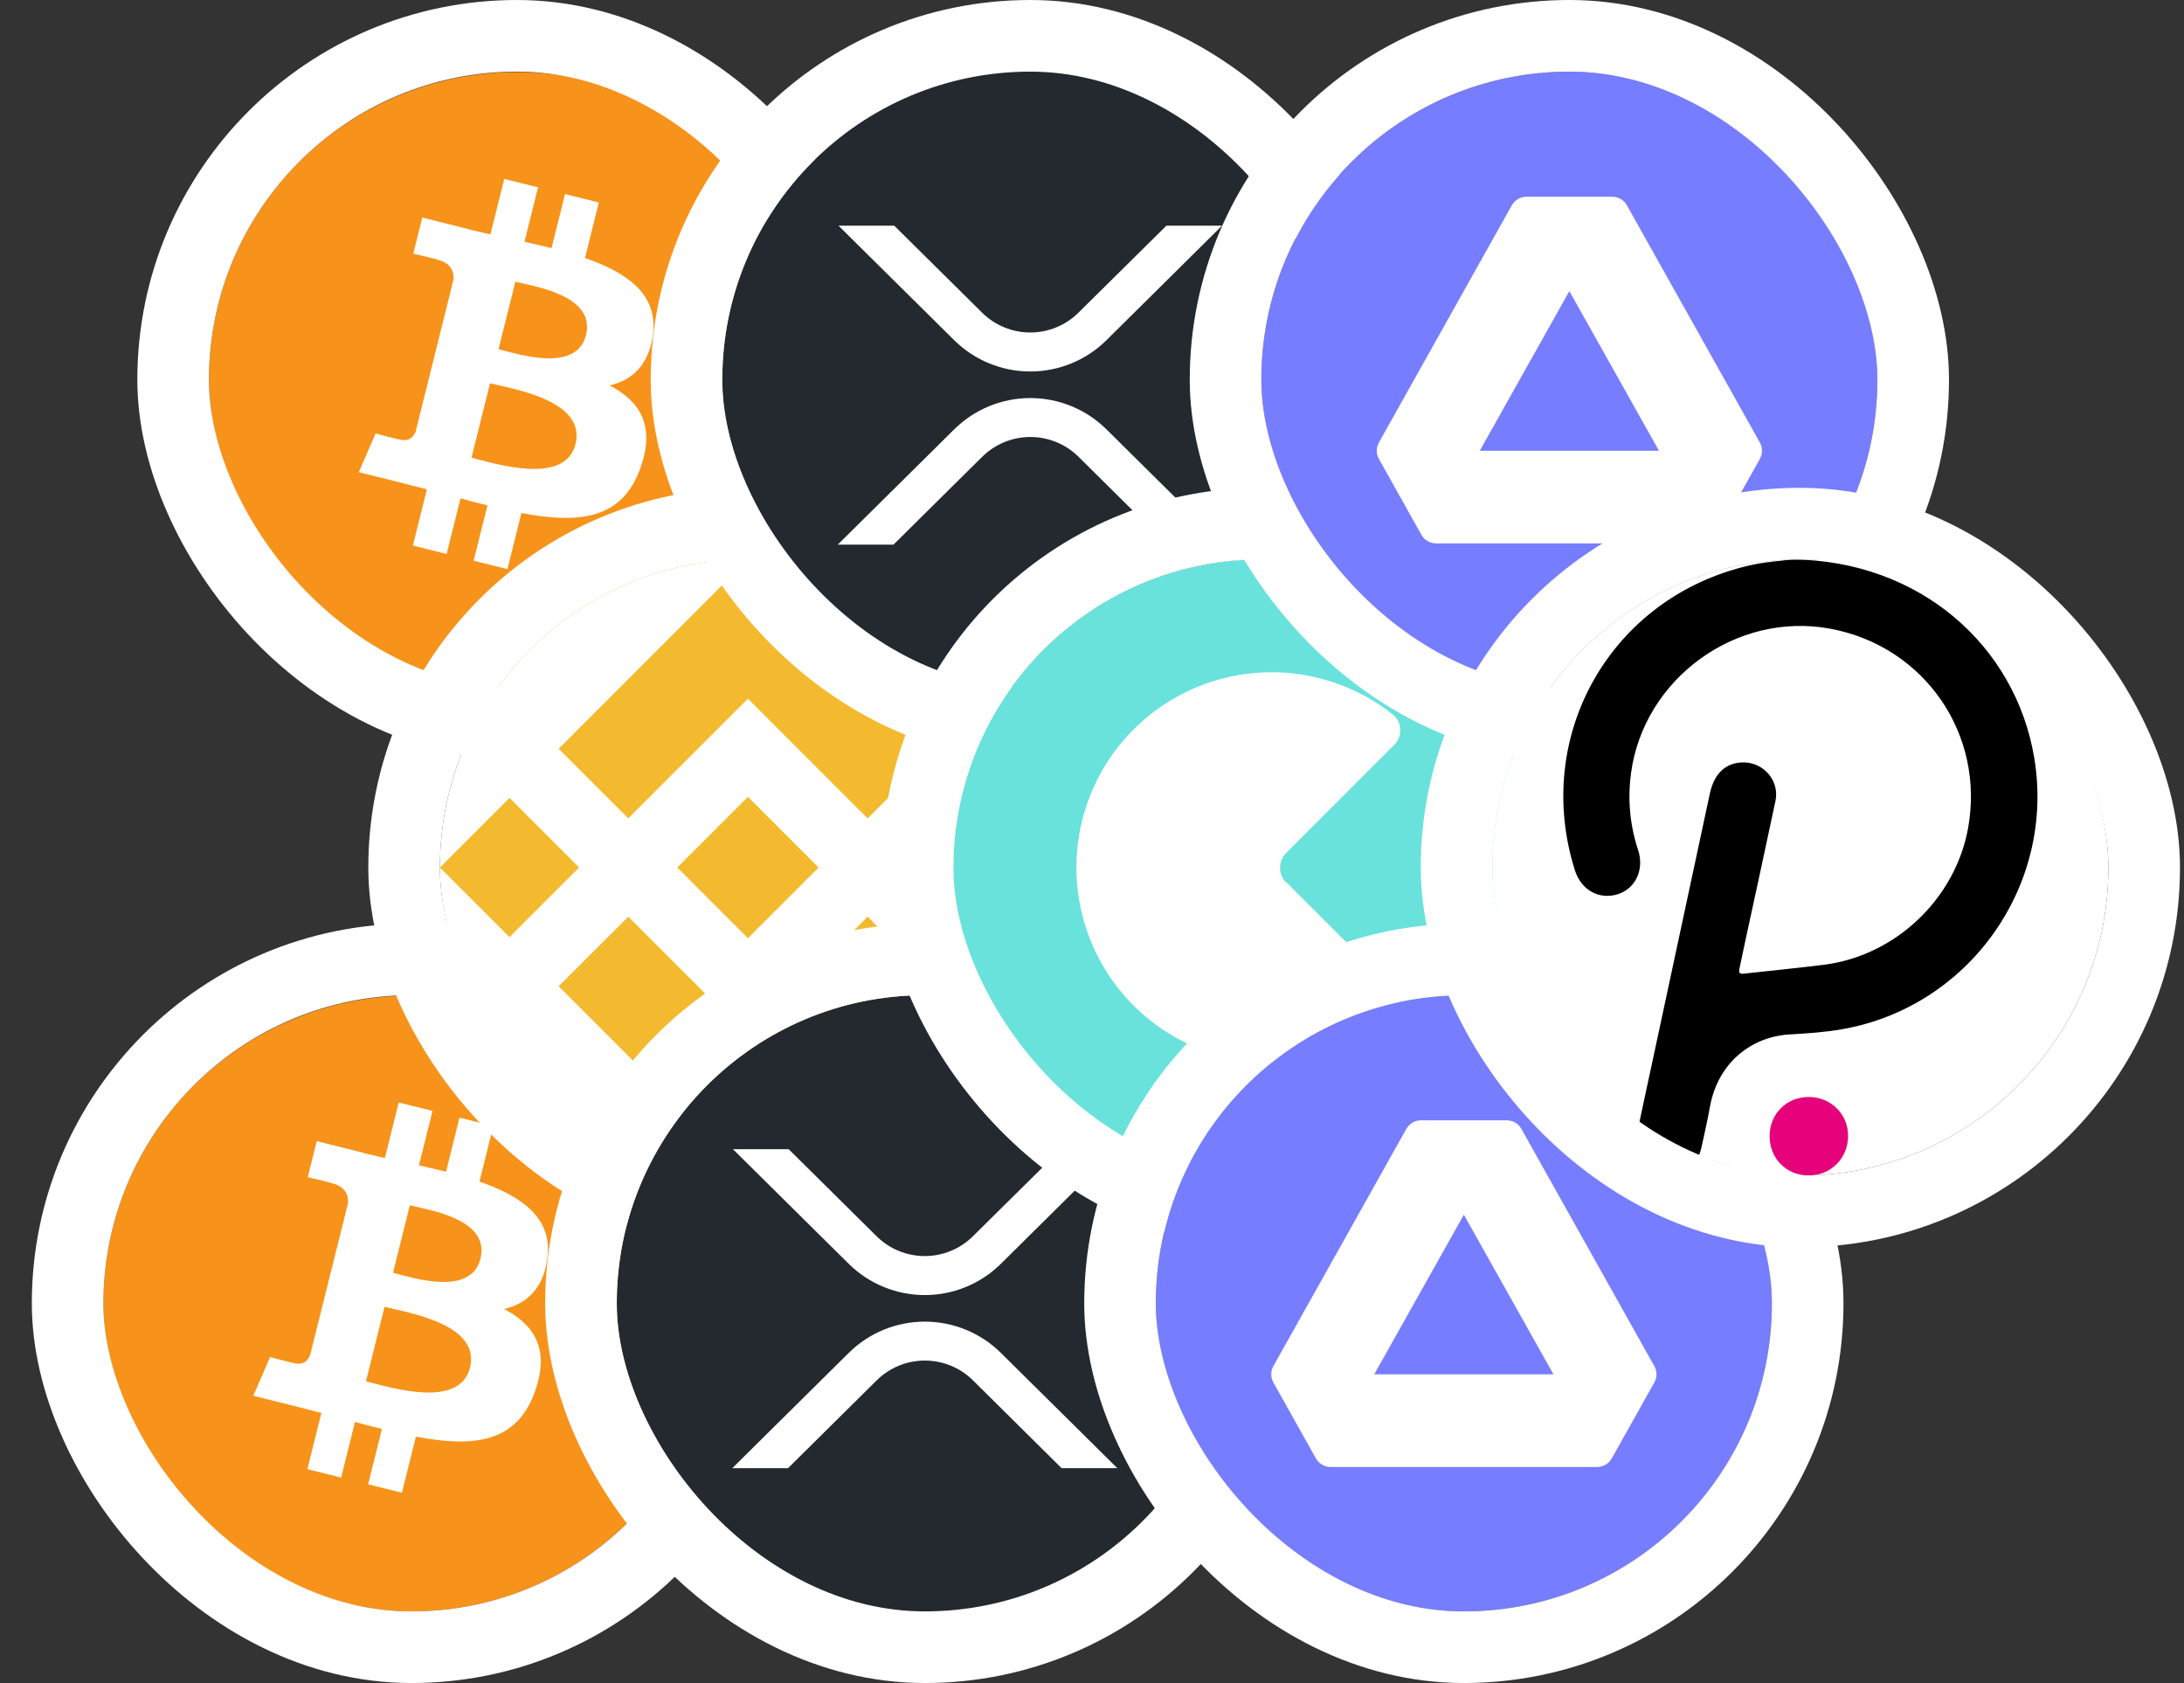 <svg width="61" height="47" viewBox="0 0 61 47" fill="none" xmlns="http://www.w3.org/2000/svg">
<rect x="0" y="0" width="61" height="47" fill="#333333" stroke="none"/>
<g clip-path="url(#clip0_4_10936)">
<path d="M22.771 12.696C21.622 17.305 16.954 20.11 12.345 18.96C7.737 17.811 4.932 13.143 6.082 8.535C7.23 3.925 11.898 1.12 16.506 2.269C21.116 3.418 23.92 8.087 22.771 12.696L22.771 12.696H22.771Z" fill="#F7931A"/>
<path d="M18.231 9.376C18.402 8.231 17.531 7.616 16.339 7.205L16.726 5.655L15.781 5.419L15.405 6.929C15.157 6.867 14.902 6.809 14.649 6.751L15.028 5.231L14.084 4.996L13.697 6.546C13.492 6.5 13.29 6.453 13.095 6.405L13.096 6.4L11.794 6.075L11.543 7.083C11.543 7.083 12.243 7.244 12.228 7.254C12.611 7.349 12.68 7.602 12.668 7.803L12.228 9.569C12.254 9.576 12.288 9.586 12.326 9.601C12.295 9.593 12.261 9.585 12.226 9.576L11.609 12.051C11.562 12.167 11.444 12.342 11.176 12.275C11.186 12.289 10.49 12.104 10.49 12.104L10.021 13.185L11.25 13.491C11.479 13.548 11.703 13.608 11.923 13.665L11.532 15.233L12.475 15.469L12.862 13.917C13.12 13.987 13.37 14.051 13.615 14.112L13.229 15.657L14.173 15.892L14.564 14.326C16.174 14.631 17.384 14.508 17.893 13.052C18.304 11.88 17.873 11.203 17.026 10.762C17.643 10.62 18.108 10.214 18.232 9.376L18.231 9.376L18.231 9.376ZM16.074 12.401C15.783 13.573 13.809 12.94 13.169 12.78L13.687 10.702C14.327 10.862 16.379 11.178 16.074 12.401H16.074ZM16.366 9.359C16.1 10.426 14.457 9.884 13.924 9.751L14.394 7.866C14.927 7.999 16.643 8.247 16.366 9.359H16.366Z" fill="white"/>
</g>
<rect x="4.836" y="1" width="19.206" height="19.206" rx="9.603" stroke="white" stroke-width="2"/>
<g clip-path="url(#clip1_4_10936)">
<path d="M19.824 38.485C18.675 43.094 14.007 45.899 9.397 44.749C4.79 43.6 1.985 38.932 3.135 34.324C4.283 29.714 8.951 26.909 13.559 28.058C18.168 29.207 20.973 33.876 19.824 38.485L19.824 38.485H19.824Z" fill="#F7931A"/>
<path d="M15.284 35.165C15.455 34.02 14.584 33.405 13.392 32.995L13.778 31.444L12.834 31.208L12.458 32.718C12.21 32.657 11.955 32.598 11.701 32.54L12.081 31.02L11.137 30.785L10.75 32.336C10.545 32.289 10.343 32.242 10.147 32.194L10.149 32.189L8.847 31.864L8.596 32.872C8.596 32.872 9.296 33.033 9.281 33.043C9.663 33.138 9.733 33.391 9.721 33.592L9.281 35.358C9.307 35.365 9.341 35.375 9.379 35.39C9.347 35.382 9.314 35.374 9.279 35.365L8.662 37.84C8.615 37.956 8.496 38.131 8.229 38.065C8.239 38.078 7.543 37.893 7.543 37.893L7.074 38.974L8.303 39.28C8.531 39.337 8.755 39.398 8.976 39.454L8.585 41.023L9.528 41.258L9.915 39.706C10.173 39.776 10.423 39.84 10.667 39.901L10.282 41.446L11.226 41.681L11.617 40.115C13.226 40.42 14.437 40.297 14.946 38.841C15.357 37.669 14.926 36.992 14.079 36.551C14.696 36.409 15.16 36.004 15.284 35.166L15.284 35.165L15.284 35.165ZM13.127 38.19C12.835 39.362 10.861 38.728 10.222 38.57L10.74 36.491C11.38 36.651 13.432 36.967 13.127 38.19H13.127ZM13.419 35.148C13.153 36.215 11.51 35.673 10.977 35.54L11.447 33.655C11.98 33.788 13.696 34.036 13.419 35.148H13.419Z" fill="white"/>
</g>
<rect x="1.889" y="26.789" width="19.206" height="19.206" rx="9.603" stroke="white" stroke-width="2"/>
<g clip-path="url(#clip2_4_10936)">
<rect x="12.287" y="15.621" width="17.206" height="17.206" rx="8.603" fill="white"/>
<path d="M17.549 22.851L20.89 19.51L24.233 22.853L26.178 20.908L20.89 15.621L15.604 20.907L17.549 22.851L17.549 22.851ZM12.287 24.224L14.232 22.279L16.176 24.224L14.231 26.168L12.287 24.224ZM17.549 25.597L20.89 28.939L24.233 25.596L26.179 27.539L26.178 27.54L20.89 32.827L15.604 27.541L15.602 27.539L17.549 25.597L17.549 25.597ZM25.605 24.225L27.549 22.281L29.493 24.225L27.549 26.169L25.605 24.225Z" fill="#F3BA2F"/>
<path d="M22.862 24.223H22.863L20.89 22.25L19.432 23.708L19.264 23.875L18.919 24.221L18.916 24.224L18.919 24.227L20.89 26.198L22.863 24.225L22.864 24.224L22.862 24.223" fill="#F3BA2F"/>
</g>
<rect x="11.287" y="14.621" width="19.206" height="19.206" rx="9.603" stroke="white" stroke-width="2"/>
<g clip-path="url(#clip3_4_10936)">
<path d="M28.777 19.206C33.528 19.206 37.38 15.354 37.38 10.603C37.38 5.852 33.528 2 28.777 2C24.026 2 20.174 5.852 20.174 10.603C20.174 15.354 24.026 19.206 28.777 19.206Z" fill="#23292F"/>
<path d="M32.579 6.301H34.133L30.899 9.504C30.333 10.061 29.571 10.373 28.777 10.373C27.983 10.373 27.222 10.061 26.656 9.504L23.419 6.301H24.976L27.433 8.733C27.791 9.086 28.273 9.284 28.776 9.284C29.279 9.284 29.762 9.086 30.119 8.733L32.579 6.301ZM24.957 15.207H23.4L26.656 11.984C27.222 11.427 27.983 11.115 28.777 11.115C29.571 11.115 30.333 11.427 30.899 11.984L34.154 15.206H32.598L30.122 12.753C29.764 12.4 29.281 12.202 28.778 12.202C28.276 12.202 27.793 12.4 27.435 12.753L24.956 15.207H24.957Z" fill="white"/>
</g>
<rect x="19.174" y="1" width="19.206" height="19.206" rx="9.603" stroke="white" stroke-width="2"/>
<g clip-path="url(#clip4_4_10936)">
<path d="M25.83 44.995C30.581 44.995 34.433 41.144 34.433 36.392C34.433 31.641 30.581 27.789 25.83 27.789C21.078 27.789 17.227 31.641 17.227 36.392C17.227 41.144 21.078 44.995 25.83 44.995Z" fill="#23292F"/>
<path d="M29.632 32.09H31.186L27.951 35.293C27.386 35.85 26.624 36.162 25.83 36.162C25.036 36.162 24.274 35.85 23.709 35.293L20.472 32.09H22.029L24.486 34.522C24.844 34.875 25.326 35.073 25.829 35.073C26.332 35.073 26.814 34.875 27.172 34.522L29.632 32.09ZM22.01 40.996H20.453L23.709 37.773C24.274 37.216 25.036 36.904 25.83 36.904C26.624 36.904 27.386 37.216 27.951 37.773L31.207 40.995H29.65L27.174 38.542C26.817 38.189 26.334 37.991 25.831 37.991C25.328 37.991 24.846 38.189 24.488 38.542L22.009 40.996H22.01Z" fill="white"/>
</g>
<rect x="16.227" y="26.789" width="19.206" height="19.206" rx="9.603" stroke="white" stroke-width="2"/>
<g clip-path="url(#clip5_4_10936)">
<rect x="26.627" y="15.621" width="17.206" height="17.206" rx="8.603" fill="white"/>
<path d="M35.923 24.63L38.94 27.647C38.997 27.705 39.042 27.775 39.071 27.851C39.099 27.928 39.111 28.01 39.106 28.091C39.101 28.173 39.078 28.253 39.039 28.325C39.001 28.397 38.947 28.46 38.882 28.51C38.077 29.142 37.11 29.535 36.092 29.643C35.074 29.752 34.047 29.571 33.126 29.122C32.206 28.674 31.431 27.975 30.889 27.106C30.348 26.237 30.062 25.233 30.064 24.21C30.067 23.186 30.358 22.184 30.903 21.317C31.449 20.451 32.228 19.756 33.15 19.312C34.072 18.868 35.101 18.692 36.118 18.805C37.136 18.919 38.101 19.316 38.903 19.953C38.965 20.003 39.015 20.066 39.051 20.138C39.087 20.209 39.107 20.288 39.11 20.368C39.114 20.447 39.1 20.527 39.071 20.602C39.042 20.676 38.997 20.743 38.94 20.799L35.921 23.818C35.868 23.871 35.825 23.934 35.797 24.004C35.767 24.077 35.753 24.155 35.753 24.233C35.752 24.312 35.768 24.39 35.799 24.463C35.827 24.533 35.869 24.596 35.923 24.649V24.63ZM35.23 15.621C33.529 15.621 31.865 16.126 30.45 17.071C29.036 18.016 27.933 19.36 27.282 20.932C26.631 22.504 26.46 24.234 26.792 25.903C27.124 27.572 27.944 29.104 29.147 30.308C30.35 31.511 31.883 32.33 33.552 32.662C35.221 32.994 36.95 32.824 38.522 32.172C40.094 31.521 41.438 30.419 42.383 29.004C43.329 27.589 43.833 25.926 43.833 24.224C43.833 21.942 42.927 19.754 41.313 18.141C39.7 16.527 37.512 15.621 35.23 15.621V15.621Z" fill="#69E2DC"/>
</g>
<rect x="25.627" y="14.621" width="19.206" height="19.206" rx="9.603" stroke="white" stroke-width="2"/>
<g clip-path="url(#clip6_4_10936)">
<path d="M43.834 19.206C48.585 19.206 52.437 15.354 52.437 10.603C52.437 5.852 48.585 2 43.834 2C39.082 2 35.23 5.852 35.23 10.603C35.23 15.354 39.082 19.206 43.834 19.206Z" fill="#767DFF"/>
<path fill-rule="evenodd" clip-rule="evenodd" d="M42.634 5.494H45.032C45.115 5.494 45.197 5.516 45.269 5.558C45.34 5.6 45.4 5.66 45.44 5.733L49.154 12.357C49.193 12.427 49.213 12.505 49.213 12.585C49.213 12.665 49.193 12.744 49.154 12.814L47.965 14.933C47.925 15.006 47.866 15.066 47.794 15.108C47.722 15.15 47.641 15.173 47.558 15.173H40.109C40.026 15.173 39.944 15.15 39.872 15.108C39.8 15.066 39.741 15.006 39.7 14.933L38.513 12.814C38.474 12.744 38.453 12.665 38.453 12.585C38.453 12.505 38.474 12.427 38.513 12.357L42.226 5.733C42.267 5.66 42.326 5.6 42.398 5.558C42.469 5.516 42.551 5.494 42.634 5.494ZM43.833 8.129L41.331 12.585H46.335L43.833 8.129Z" fill="white"/>
</g>
<rect x="34.23" y="1" width="19.206" height="19.206" rx="9.603" stroke="white" stroke-width="2"/>
<g clip-path="url(#clip7_4_10936)">
<path d="M40.886 44.995C45.638 44.995 49.489 41.144 49.489 36.392C49.489 31.641 45.638 27.789 40.886 27.789C36.135 27.789 32.283 31.641 32.283 36.392C32.283 41.144 36.135 44.995 40.886 44.995Z" fill="#767DFF"/>
<path fill-rule="evenodd" clip-rule="evenodd" d="M39.687 31.283H42.085C42.168 31.283 42.25 31.305 42.322 31.347C42.393 31.389 42.453 31.45 42.493 31.522L46.206 38.146C46.246 38.216 46.266 38.294 46.266 38.374C46.266 38.454 46.246 38.533 46.206 38.603L45.018 40.722C44.978 40.795 44.918 40.855 44.847 40.897C44.775 40.939 44.694 40.962 44.611 40.962H37.161C37.078 40.962 36.997 40.94 36.925 40.898C36.853 40.855 36.794 40.795 36.753 40.722L35.566 38.603C35.526 38.533 35.506 38.454 35.506 38.374C35.506 38.294 35.526 38.216 35.566 38.146L39.279 31.522C39.319 31.45 39.379 31.389 39.45 31.347C39.522 31.305 39.604 31.283 39.687 31.283ZM40.886 33.918L38.384 38.374H43.388L40.886 33.918Z" fill="white"/>
</g>
<rect x="31.283" y="26.789" width="19.206" height="19.206" rx="9.603" stroke="white" stroke-width="2"/>
<g clip-path="url(#clip8_4_10936)">
<rect x="41.682" y="15.621" width="17.206" height="17.206" rx="8.603" fill="white"/>
<path fill-rule="evenodd" clip-rule="evenodd" d="M50.058 15.621C53.608 15.652 56.298 18.022 56.819 21.172C57.408 24.733 54.991 28.129 51.434 28.742C50.954 28.825 50.463 28.857 49.976 28.885C48.988 28.941 47.988 29.61 47.756 30.922C47.69 31.299 47.601 31.671 47.521 32.045C47.404 32.589 46.944 32.911 46.434 32.808C45.908 32.702 45.603 32.231 45.717 31.677C45.863 30.97 46.019 30.265 46.17 29.559C46.7 27.092 47.23 24.625 47.757 22.157C47.879 21.589 48.214 21.279 48.718 21.289C49.276 21.3 49.705 21.815 49.59 22.362C49.314 23.672 49.026 24.98 48.744 26.288C48.689 26.541 48.639 26.796 48.583 27.049C48.561 27.15 48.579 27.202 48.7 27.188C49.45 27.103 50.201 27.033 50.949 26.938C52.94 26.686 54.608 25.101 54.968 23.132C55.449 20.502 53.75 18.042 51.118 17.555C48.491 17.068 45.906 18.949 45.554 21.597C45.458 22.326 45.523 23.038 45.753 23.735C45.931 24.274 45.686 24.81 45.188 24.968C44.667 25.134 44.163 24.854 43.988 24.303C42.797 20.537 44.992 16.684 48.847 15.792C49.315 15.684 49.8 15.656 50.058 15.621Z" fill="black"/>
<path fill-rule="evenodd" clip-rule="evenodd" d="M49.426 31.719C49.428 31.101 49.9 30.631 50.518 30.631C51.143 30.631 51.627 31.116 51.618 31.734C51.61 32.349 51.132 32.823 50.52 32.823C49.894 32.824 49.424 32.349 49.426 31.719Z" fill="#E6027A"/>
</g>
<rect x="40.682" y="14.621" width="19.206" height="19.206" rx="9.603" stroke="white" stroke-width="2"/>
<defs>
<clipPath id="clip0_4_10936">
<rect x="5.836" y="2" width="17.206" height="17.206" rx="8.603" fill="white"/>
</clipPath>
<clipPath id="clip1_4_10936">
<rect x="2.889" y="27.789" width="17.206" height="17.206" rx="8.603" fill="white"/>
</clipPath>
<clipPath id="clip2_4_10936">
<rect x="12.287" y="15.621" width="17.206" height="17.206" rx="8.603" fill="white"/>
</clipPath>
<clipPath id="clip3_4_10936">
<rect x="20.174" y="2" width="17.206" height="17.206" rx="8.603" fill="white"/>
</clipPath>
<clipPath id="clip4_4_10936">
<rect x="17.227" y="27.789" width="17.206" height="17.206" rx="8.603" fill="white"/>
</clipPath>
<clipPath id="clip5_4_10936">
<rect x="26.627" y="15.621" width="17.206" height="17.206" rx="8.603" fill="white"/>
</clipPath>
<clipPath id="clip6_4_10936">
<rect x="35.23" y="2" width="17.206" height="17.206" rx="8.603" fill="white"/>
</clipPath>
<clipPath id="clip7_4_10936">
<rect x="32.283" y="27.789" width="17.206" height="17.206" rx="8.603" fill="white"/>
</clipPath>
<clipPath id="clip8_4_10936">
<rect x="41.682" y="15.621" width="17.206" height="17.206" rx="8.603" fill="white"/>
</clipPath>
</defs>
</svg>
